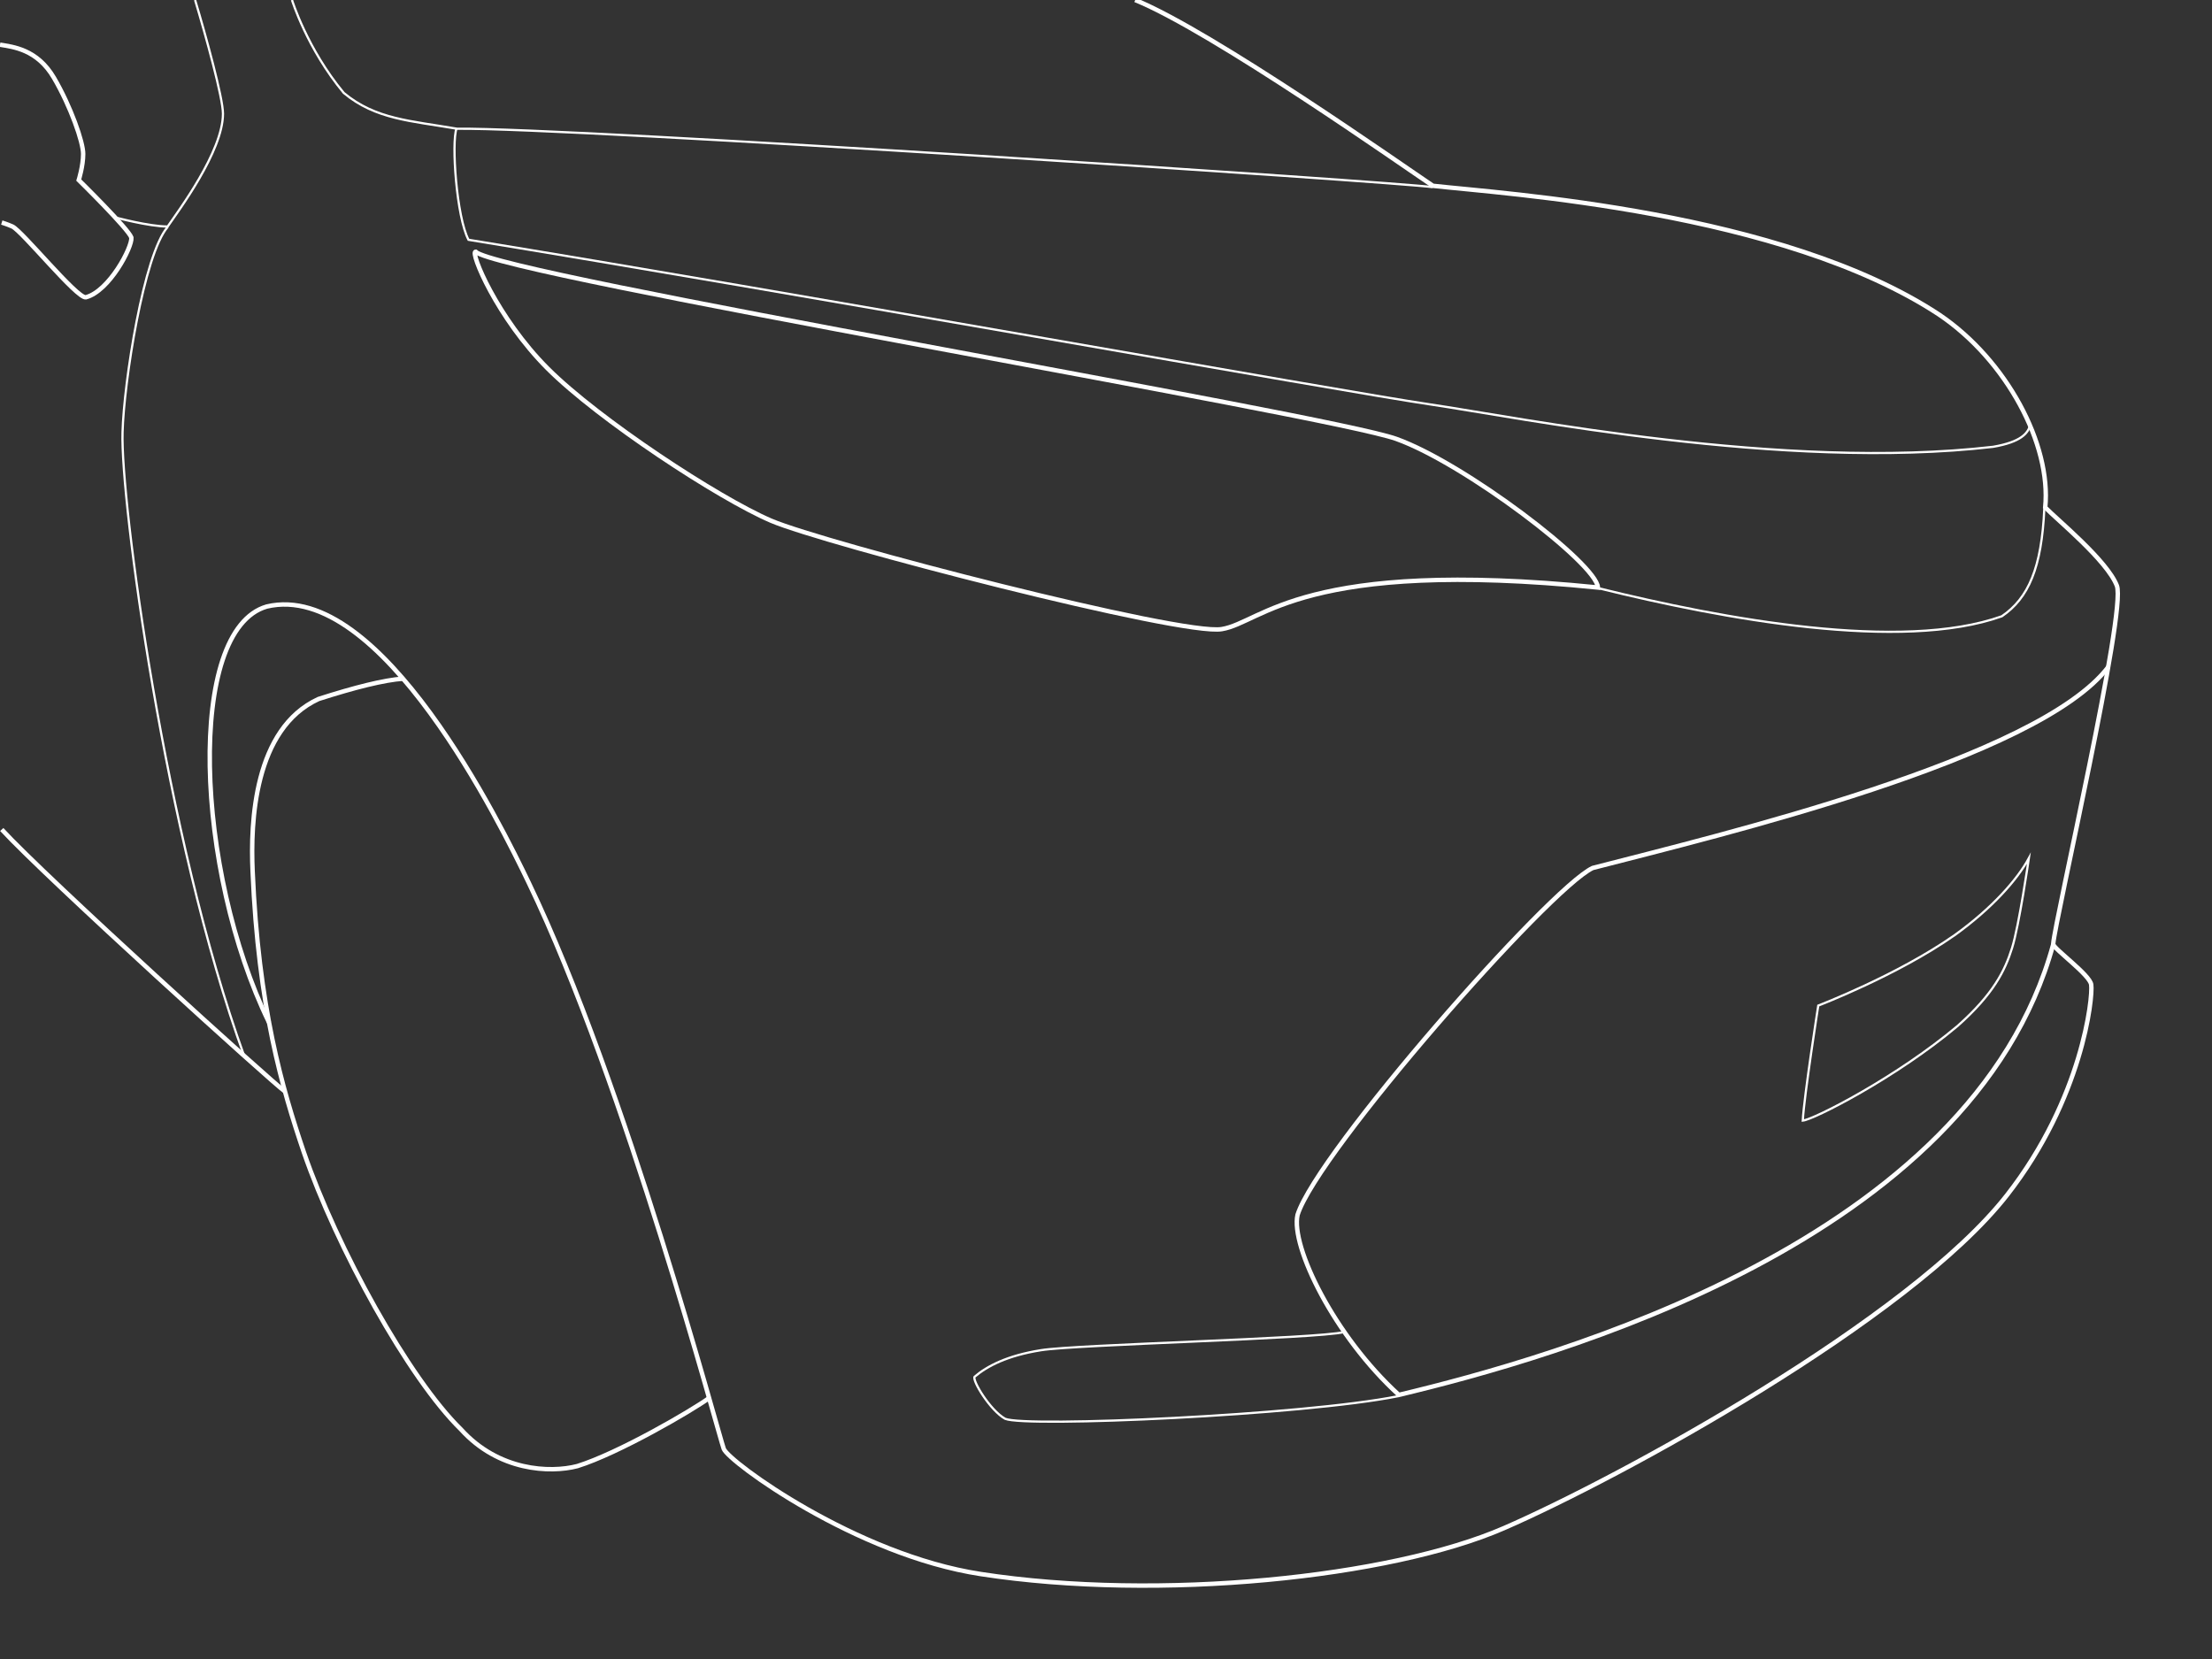 <svg version="1.1" id="Calque_1" xmlns="http://www.w3.org/2000/svg" x="0" y="0" viewBox="0 0 500 375" style="enable-background:new 0 0 500 375" xml:space="preserve"><rect x="0" y="0" width="500" height="375" fill="#333333" stroke="none"/><style>.st1,.st2{fill:none;stroke:#fff;stroke-miterlimit:10}.st2{stroke-width:.5}</style><g id="Calque_2_00000106856555593675075840000011084172637670619530_"><path class="st1" d="M.4 187.5c9.8 10.7 61.8 57.8 64 59.2M60.8 231.1c-16.7-34.3-18.8-88.7-.5-94 25.8-6.1 53 49.5 59.2 62.4 22 45.7 43 125.1 44.1 128s29.9 24 58.1 28.3c40.3 6.2 92.6.8 118.3-10.4 26-11.3 91.7-47.1 113.7-75.3 17-21.8 19.4-44.6 19-47.5-.2-2.2-8.6-8.2-8.6-9.2.4-5.4 16.6-75.3 14.4-81s-13.6-15-16.2-17.7c1.4-14.2-8.7-33.3-24-43.6C402.8 47.7 340 43.8 323.9 42c-6.6-4.4-49.7-34.8-67.3-42M0 10.1c2.9.5 8.4 1 12.2 7.5s6.6 14.5 6.6 17.2-1 5.9-1 5.9 11.2 11 11.9 13c.2 2.2-5 12.1-10.3 13.5-2 .3-14.4-15-16.6-16-1.1-.5-2.4-.9-2.4-.9"/><path class="st1" d="M361.2 132.8c-.3-5.4-30.2-28.1-45.6-33.6S112.7 62.1 107.5 56.9c-1.3 0 4.8 14.9 16.3 26.4s38.6 29.3 50.5 34.4c11.9 5.1 92.9 26.1 101.9 24.5 9.1-1.5 18.4-16.1 85-9.4zM464.1 213.5c-18.4 67.3-113.2 93.5-147.9 101.8-14.6-13.3-24.5-33.6-22.9-40.7 4.5-14.2 56.8-73.7 66.7-78.4 28.6-7.4 100.8-24.6 116.6-45.5M160.3 316c-4 2.9-20.5 12.5-29.8 15.4-6.2 1.6-17.8 1.1-26.3-8.3-11.8-11.5-28.1-41.1-35.5-62.6-4.9-14.4-10.3-32.8-11.6-63.6-.5-11 .3-32.2 14.9-38.9 8.1-2.6 14.8-4.3 19.2-4.6"/><path class="st2" d="M462.1 114.9c-.6 13.5-3.6 20.3-9.6 24.4-22.7 8.1-63.1.6-91-6.3M458.9 96.1c-.5 1.8-2 3.8-8.4 4.9-47.5 5.5-107.5-6.7-127.3-9.6-19.7-2.9-146.7-25.7-217.3-37.2-2.7-5.1-3.9-22-2.7-25.2"/><path class="st2" d="M323.8 42.3c-7.2-1.1-194.3-13.5-220.5-13.2C92.9 27.3 84.9 27 77.7 21 69.4 11 66 0 66 0M44.1 0c2.4 8 6.3 22.1 6.3 25.7 0 8.5-10.1 22-12.5 25.5-4.3 0-12-2.1-12-2.1M55.2 238.7c-17.9-49.4-28-125.9-27.5-141 .3-11.3 4.8-40.2 10.2-46.4M458.6 194s-2.2 15.2-3.8 20.3c-1.6 5.1-4.2 10.4-12.3 17.6-13.9 11.7-32.6 21.2-35 21.4.3-5.6 3.5-26 3.5-26s17.8-6.8 30.8-15.9c8.5-6.1 14.2-12.6 16.8-17.4zM316 315.6c-21.4 4.3-84.1 7.1-88.8 5.1-3.4-1.9-7.5-8.7-6.9-9.5 2.8-2.4 7.4-4.8 15-6 8-1.3 62.3-2.6 68.5-4.1"/></g></svg>
